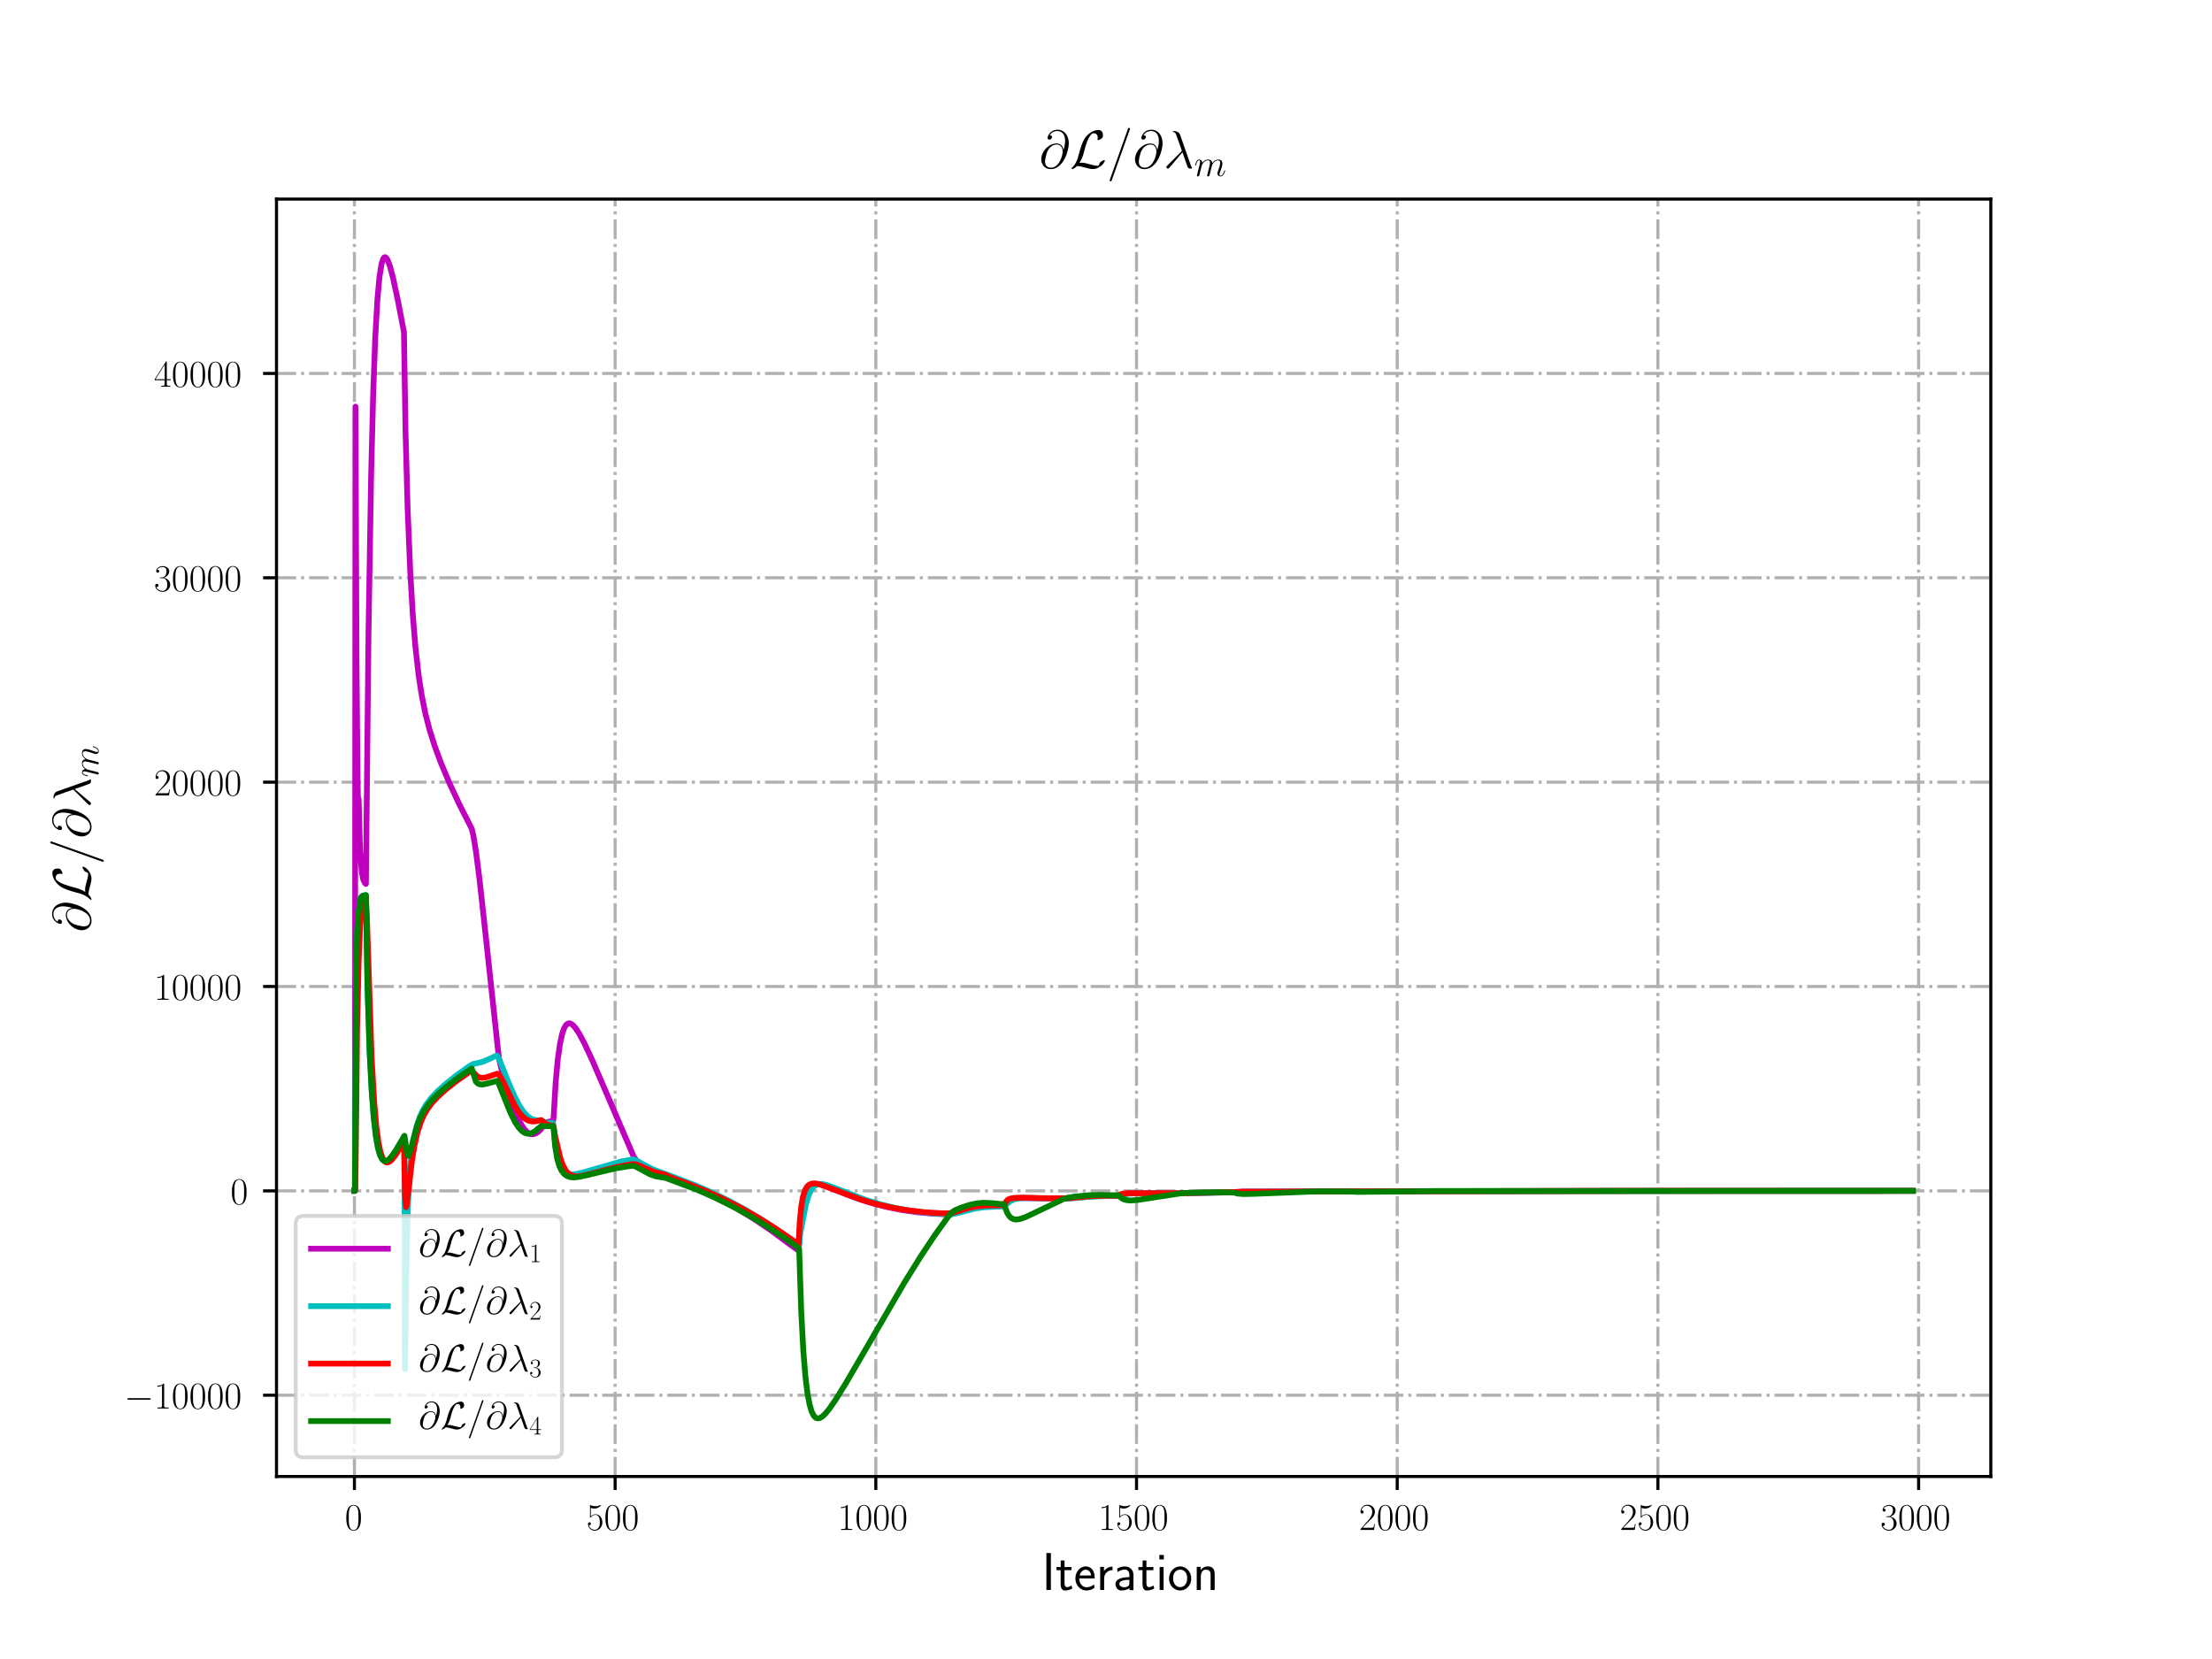 <?xml version="1.0" encoding="utf-8" standalone="no"?>
<!DOCTYPE svg PUBLIC "-//W3C//DTD SVG 1.1//EN"
  "http://www.w3.org/Graphics/SVG/1.1/DTD/svg11.dtd">
<!-- Created with matplotlib (http://matplotlib.org/) -->
<svg height="432pt" version="1.1" viewBox="0 0 576 432" width="576pt" xmlns="http://www.w3.org/2000/svg" xmlns:xlink="http://www.w3.org/1999/xlink">
 <defs>
  <style type="text/css">
*{stroke-linecap:butt;stroke-linejoin:round;}
  </style>
 </defs>
 <g id="figure_1">
  <g id="patch_1">
   <path d="M 0 432 
L 576 432 
L 576 0 
L 0 0 
z
" style="fill:#ffffff;"/>
  </g>
  <g id="axes_1">
   <g id="patch_2">
    <path d="M 72 384.48 
L 518.4 384.48 
L 518.4 51.84 
L 72 51.84 
z
" style="fill:#ffffff;"/>
   </g>
   <g id="matplotlib.axis_1">
    <g id="xtick_1">
     <g id="line2d_1">
      <path clip-path="url(#p55a2b15620)" d="M 92.291 384.48 
L 92.291 51.84 
" style="fill:none;stroke:#b0b0b0;stroke-dasharray:5.12,1.28,0.8,1.28;stroke-dashoffset:0;stroke-width:0.8;"/>
     </g>
     <g id="line2d_2">
      <defs>
       <path d="M 0 0 
L 0 3.5 
" id="mca8ce56666" style="stroke:#000000;stroke-width:0.8;"/>
      </defs>
      <g>
       <use style="stroke:#000000;stroke-width:0.8;" x="92.291" xlink:href="#mca8ce56666" y="384.48"/>
      </g>
     </g>
     <g id="text_1">
      <!-- $0$ -->
      <defs>
       <path d="M 42 31.641 
C 42 37.75 41.906 48.125 37.703 56.109 
C 34 63.109 28.094 65.594 22.906 65.594 
C 18.094 65.594 12 63.406 8.203 56.203 
C 4.203 48.719 3.797 39.438 3.797 31.641 
C 3.797 25.953 3.906 17.281 7 9.672 
C 11.297 -0.609 19 -2 22.906 -2 
C 27.5 -2 34.5 -0.109 38.594 9.375 
C 41.594 16.281 42 24.359 42 31.641 
z
M 22.906 -0.406 
C 16.5 -0.406 12.703 5.078 11.297 12.688 
C 10.203 18.562 10.203 27.156 10.203 32.75 
C 10.203 40.438 10.203 46.828 11.5 52.922 
C 13.406 61.391 19 64 22.906 64 
C 27 64 32.297 61.297 34.203 53.125 
C 35.5 47.438 35.594 40.734 35.594 32.75 
C 35.594 26.25 35.594 18.266 34.406 12.375 
C 32.297 1.484 26.406 -0.406 22.906 -0.406 
z
" id="CMR17-48"/>
      </defs>
      <g transform="translate(89.8 398.398)scale(0.1 -0.1)">
       <use transform="scale(0.996)" xlink:href="#CMR17-48"/>
      </g>
     </g>
    </g>
    <g id="xtick_2">
     <g id="line2d_3">
      <path clip-path="url(#p55a2b15620)" d="M 160.176 384.48 
L 160.176 51.84 
" style="fill:none;stroke:#b0b0b0;stroke-dasharray:5.12,1.28,0.8,1.28;stroke-dashoffset:0;stroke-width:0.8;"/>
     </g>
     <g id="line2d_4">
      <g>
       <use style="stroke:#000000;stroke-width:0.8;" x="160.176" xlink:href="#mca8ce56666" y="384.48"/>
      </g>
     </g>
     <g id="text_2">
      <!-- $500$ -->
      <defs>
       <path d="M 11.406 57.688 
C 12.406 57.281 16.5 56 20.703 56 
C 30 56 35.094 61.109 38 64.062 
C 38 64.953 38 65.5 37.406 65.5 
C 37.297 65.5 37.094 65.5 36.297 65.047 
C 32.797 63.406 28.703 62.078 23.703 62.078 
C 20.703 62.078 16.203 62.484 11.297 64.672 
C 10.203 65.172 10 65.172 9.906 65.172 
C 9.406 65.172 9.297 65.062 9.297 63.078 
L 9.297 34.422 
C 9.297 32.641 9.297 32.141 10.297 32.141 
C 10.797 32.141 11 32.344 11.5 33.031 
C 14.703 37.516 19.094 39.406 24.094 39.406 
C 27.594 39.406 35.094 37.219 35.094 20.141 
C 35.094 16.953 35.094 11.172 32.094 6.578 
C 29.594 2.484 25.703 0.391 21.406 0.391 
C 14.797 0.391 8.094 5 6.297 12.719 
C 6.703 12.609 7.5 12.422 7.906 12.422 
C 9.203 12.422 11.703 13.125 11.703 16.219 
C 11.703 18.906 9.797 20 7.906 20 
C 5.594 20 4.094 18.594 4.094 15.797 
C 4.094 7.094 11 -2 21.594 -2 
C 31.906 -2 41.703 6.875 41.703 19.75 
C 41.703 31.719 33.906 41 24.203 41 
C 19.094 41 14.797 39.109 11.406 35.531 
z
" id="CMR17-53"/>
      </defs>
      <g transform="translate(152.704 398.398)scale(0.1 -0.1)">
       <use transform="scale(0.996)" xlink:href="#CMR17-53"/>
       <use transform="translate(45.69 0)scale(0.996)" xlink:href="#CMR17-48"/>
       <use transform="translate(91.381 0)scale(0.996)" xlink:href="#CMR17-48"/>
      </g>
     </g>
    </g>
    <g id="xtick_3">
     <g id="line2d_5">
      <path clip-path="url(#p55a2b15620)" d="M 228.061 384.48 
L 228.061 51.84 
" style="fill:none;stroke:#b0b0b0;stroke-dasharray:5.12,1.28,0.8,1.28;stroke-dashoffset:0;stroke-width:0.8;"/>
     </g>
     <g id="line2d_6">
      <g>
       <use style="stroke:#000000;stroke-width:0.8;" x="228.061" xlink:href="#mca8ce56666" y="384.48"/>
      </g>
     </g>
     <g id="text_3">
      <!-- $1000$ -->
      <defs>
       <path d="M 26.594 63.406 
C 26.594 65.5 26.5 65.5 25.094 65.5 
C 21.203 61.188 15.297 59.797 9.703 59.797 
C 9.406 59.797 8.906 59.797 8.797 59.5 
C 8.703 59.297 8.703 59.094 8.703 57 
C 11.797 57 17 57.594 21 59.984 
L 21 7.203 
C 21 3.688 20.797 2.5 12.203 2.5 
L 9.203 2.5 
L 9.203 0 
C 14 0 19 0 23.797 0 
C 28.594 0 33.594 0 38.406 0 
L 38.406 2.5 
L 35.406 2.5 
C 26.797 2.5 26.594 3.594 26.594 7.156 
z
" id="CMR17-49"/>
      </defs>
      <g transform="translate(218.099 398.398)scale(0.1 -0.1)">
       <use transform="scale(0.996)" xlink:href="#CMR17-49"/>
       <use transform="translate(45.69 0)scale(0.996)" xlink:href="#CMR17-48"/>
       <use transform="translate(91.381 0)scale(0.996)" xlink:href="#CMR17-48"/>
       <use transform="translate(137.071 0)scale(0.996)" xlink:href="#CMR17-48"/>
      </g>
     </g>
    </g>
    <g id="xtick_4">
     <g id="line2d_7">
      <path clip-path="url(#p55a2b15620)" d="M 295.947 384.48 
L 295.947 51.84 
" style="fill:none;stroke:#b0b0b0;stroke-dasharray:5.12,1.28,0.8,1.28;stroke-dashoffset:0;stroke-width:0.8;"/>
     </g>
     <g id="line2d_8">
      <g>
       <use style="stroke:#000000;stroke-width:0.8;" x="295.947" xlink:href="#mca8ce56666" y="384.48"/>
      </g>
     </g>
     <g id="text_4">
      <!-- $1500$ -->
      <g transform="translate(285.984 398.398)scale(0.1 -0.1)">
       <use transform="scale(0.996)" xlink:href="#CMR17-49"/>
       <use transform="translate(45.69 0)scale(0.996)" xlink:href="#CMR17-53"/>
       <use transform="translate(91.381 0)scale(0.996)" xlink:href="#CMR17-48"/>
       <use transform="translate(137.071 0)scale(0.996)" xlink:href="#CMR17-48"/>
      </g>
     </g>
    </g>
    <g id="xtick_5">
     <g id="line2d_9">
      <path clip-path="url(#p55a2b15620)" d="M 363.832 384.48 
L 363.832 51.84 
" style="fill:none;stroke:#b0b0b0;stroke-dasharray:5.12,1.28,0.8,1.28;stroke-dashoffset:0;stroke-width:0.8;"/>
     </g>
     <g id="line2d_10">
      <g>
       <use style="stroke:#000000;stroke-width:0.8;" x="363.832" xlink:href="#mca8ce56666" y="384.48"/>
      </g>
     </g>
     <g id="text_5">
      <!-- $2000$ -->
      <defs>
       <path d="M 41.703 15.453 
L 39.906 15.453 
C 38.906 8.375 38.094 7.172 37.703 6.562 
C 37.203 5.766 30 5.766 28.594 5.766 
L 9.406 5.766 
C 13 9.672 20 16.75 28.5 24.953 
C 34.594 30.734 41.703 37.531 41.703 47.422 
C 41.703 59.219 32.297 66 21.797 66 
C 10.797 66 4.094 56.312 4.094 47.344 
C 4.094 43.438 7 42.938 8.203 42.938 
C 9.203 42.938 12.203 43.547 12.203 47.031 
C 12.203 50.109 9.594 51 8.203 51 
C 7.594 51 7 50.906 6.594 50.703 
C 8.5 59.219 14.297 63.406 20.406 63.406 
C 29.094 63.406 34.797 56.516 34.797 47.422 
C 34.797 38.734 29.703 31.25 24 24.75 
L 4.094 2.281 
L 4.094 0 
L 39.297 0 
z
" id="CMR17-50"/>
      </defs>
      <g transform="translate(353.869 398.398)scale(0.1 -0.1)">
       <use transform="scale(0.996)" xlink:href="#CMR17-50"/>
       <use transform="translate(45.69 0)scale(0.996)" xlink:href="#CMR17-48"/>
       <use transform="translate(91.381 0)scale(0.996)" xlink:href="#CMR17-48"/>
       <use transform="translate(137.071 0)scale(0.996)" xlink:href="#CMR17-48"/>
      </g>
     </g>
    </g>
    <g id="xtick_6">
     <g id="line2d_11">
      <path clip-path="url(#p55a2b15620)" d="M 431.717 384.48 
L 431.717 51.84 
" style="fill:none;stroke:#b0b0b0;stroke-dasharray:5.12,1.28,0.8,1.28;stroke-dashoffset:0;stroke-width:0.8;"/>
     </g>
     <g id="line2d_12">
      <g>
       <use style="stroke:#000000;stroke-width:0.8;" x="431.717" xlink:href="#mca8ce56666" y="384.48"/>
      </g>
     </g>
     <g id="text_6">
      <!-- $2500$ -->
      <g transform="translate(421.755 398.398)scale(0.1 -0.1)">
       <use transform="scale(0.996)" xlink:href="#CMR17-50"/>
       <use transform="translate(45.69 0)scale(0.996)" xlink:href="#CMR17-53"/>
       <use transform="translate(91.381 0)scale(0.996)" xlink:href="#CMR17-48"/>
       <use transform="translate(137.071 0)scale(0.996)" xlink:href="#CMR17-48"/>
      </g>
     </g>
    </g>
    <g id="xtick_7">
     <g id="line2d_13">
      <path clip-path="url(#p55a2b15620)" d="M 499.603 384.48 
L 499.603 51.84 
" style="fill:none;stroke:#b0b0b0;stroke-dasharray:5.12,1.28,0.8,1.28;stroke-dashoffset:0;stroke-width:0.8;"/>
     </g>
     <g id="line2d_14">
      <g>
       <use style="stroke:#000000;stroke-width:0.8;" x="499.603" xlink:href="#mca8ce56666" y="384.48"/>
      </g>
     </g>
     <g id="text_7">
      <!-- $3000$ -->
      <defs>
       <path d="M 22.094 33.703 
C 31 33.703 34.906 25.969 34.906 17.031 
C 34.906 5 28.5 0.391 22.703 0.391 
C 17.406 0.391 8.797 3.031 6.094 10.828 
C 6.594 10.625 7.094 10.625 7.594 10.625 
C 10 10.625 11.797 12.219 11.797 14.812 
C 11.797 17.703 9.594 19 7.594 19 
C 5.906 19 3.297 18.203 3.297 14.469 
C 3.297 5.234 12.297 -2 22.906 -2 
C 34 -2 42.5 6.719 42.5 16.953 
C 42.5 26.672 34.5 33.703 25 34.797 
C 32.594 36.375 39.906 43.062 39.906 52.016 
C 39.906 59.688 32 65.297 23 65.297 
C 13.906 65.297 5.906 59.828 5.906 52.016 
C 5.906 48.594 8.5 48 9.797 48 
C 11.906 48 13.703 49.297 13.703 51.891 
C 13.703 54.469 11.906 55.766 9.797 55.766 
C 9.406 55.766 8.906 55.766 8.5 55.578 
C 11.406 61.859 19.297 63 22.797 63 
C 26.297 63 32.906 61.328 32.906 51.875 
C 32.906 49.109 32.5 44.188 29.094 39.844 
C 26.094 36 22.703 36 19.406 35.688 
C 18.906 35.688 16.594 35.453 16.203 35.453 
C 15.5 35.359 15.094 35.266 15.094 34.5 
C 15.094 33.797 15.203 33.703 17.203 33.703 
z
" id="CMR17-51"/>
      </defs>
      <g transform="translate(489.64 398.398)scale(0.1 -0.1)">
       <use transform="scale(0.996)" xlink:href="#CMR17-51"/>
       <use transform="translate(45.69 0)scale(0.996)" xlink:href="#CMR17-48"/>
       <use transform="translate(91.381 0)scale(0.996)" xlink:href="#CMR17-48"/>
       <use transform="translate(137.071 0)scale(0.996)" xlink:href="#CMR17-48"/>
      </g>
     </g>
    </g>
    <g id="text_8">
     <!-- Iteration -->
     <defs>
      <path d="M 17.094 69 
L 8.703 69 
L 8.703 0 
L 17.094 0 
z
" id="CMSS17-73"/>
      <path d="M 16.703 37 
L 29.703 37 
L 29.703 42.766 
L 16.703 42.766 
L 16.703 55 
L 9.594 55 
L 9.594 42.766 
L 1.703 42.766 
L 1.703 37 
L 9.406 37 
L 9.406 11.703 
C 9.406 6 10.703 -1 17.297 -1 
C 22.297 -1 26.906 0.391 31.297 2.688 
L 29.703 8.562 
C 27.297 6.469 24.406 5.266 21.297 5.266 
C 16.906 5.266 16.703 10.875 16.703 13.375 
z
" id="CMSS17-116"/>
      <path d="M 39.094 21.516 
C 39.094 24.844 38.906 31.297 35.703 36.641 
C 32.203 42.391 26.5 44 22.203 44 
C 11.797 44 3 34.188 3 21.484 
C 3 9.094 12.094 -1 23.594 -1 
C 28.094 -1 33.594 0.297 38.594 3.875 
C 38.594 4.281 38.406 6.469 38.297 6.562 
C 38.297 6.766 38 9.844 38 10.25 
C 33.203 6.359 27.703 5.078 23.703 5.078 
C 17.297 5.078 10.406 10.422 10.094 21.516 
z
M 10.906 27 
C 12.203 32.562 16.594 37.828 22.203 37.828 
C 23.703 37.828 30.703 37.828 32.5 27 
z
" id="CMSS17-101"/>
      <path d="M 14.906 21.297 
C 14.906 30.703 21.797 37 30.594 37 
L 30.594 43.578 
C 24.203 43.578 18.203 40.391 14.594 35.203 
L 14.594 43.094 
L 7.5 43.094 
L 7.5 0 
L 14.906 0 
z
" id="CMSS17-114"/>
      <path d="M 37.594 27.984 
C 37.594 37.375 30.906 43.875 21.906 43.875 
C 17.5 43.875 12.703 43.078 7.203 39.891 
L 7.797 33.359 
C 10.297 35.125 14.594 38 21.797 38 
C 26.906 38 30 34.062 30 27.844 
L 30 24 
C 14 24 4 19.344 4 11.344 
C 4 7.203 6.5 -1 14.797 -1 
C 16.297 -1 24.406 -1 30.203 3.391 
L 30.203 -0.297 
L 37.594 -0.297 
z
M 30 12.75 
C 30 10.953 30 8.562 27 6.781 
C 24.406 5.078 21.094 5.078 19.703 5.078 
C 14.703 5.078 11.297 7.984 11.297 11.625 
C 11.297 18.922 26.906 18.922 30 18.922 
z
" id="CMSS17-97"/>
      <path d="M 15.297 65.359 
L 6.906 65.359 
L 6.906 57 
L 15.297 57 
z
M 14.797 42.797 
L 7.406 42.797 
L 7.406 0 
L 14.797 0 
z
" id="CMSS17-105"/>
      <path d="M 44.203 21.188 
C 44.203 34 34.703 44 23.5 44 
C 12 44 2.703 33.703 2.703 21.188 
C 2.703 8.5 12.297 -1 23.406 -1 
C 34.797 -1 44.203 8.797 44.203 21.188 
z
M 23.5 5.266 
C 16.406 5.266 10.297 11.078 10.297 22 
C 10.297 33.609 17.406 37.922 23.406 37.922 
C 29.906 37.922 36.594 33.219 36.594 22 
C 36.594 10.672 30.094 5.266 23.5 5.266 
z
" id="CMSS17-111"/>
      <path d="M 40.906 29.328 
C 40.906 35.672 39.406 44 28.094 44 
C 21.703 44 17.5 40.719 14.703 37.328 
L 14.703 43.094 
L 7.406 43.094 
L 7.406 0 
L 15 0 
L 15 24.359 
C 15 30.688 17.406 37.938 24.203 37.938 
C 33 37.938 33.297 32 33.297 28.578 
L 33.297 0 
L 40.906 0 
z
" id="CMSS17-110"/>
     </defs>
     <g transform="translate(271.264 414.022)scale(0.14 -0.14)">
      <use transform="scale(0.996)" xlink:href="#CMSS17-73"/>
      <use transform="translate(25.784 0)scale(0.996)" xlink:href="#CMSS17-116"/>
      <use transform="translate(59.615 0)scale(0.996)" xlink:href="#CMSS17-101"/>
      <use transform="translate(101.254 0)scale(0.996)" xlink:href="#CMSS17-114"/>
      <use transform="translate(133.164 0)scale(0.996)" xlink:href="#CMSS17-97"/>
      <use transform="translate(178.086 0)scale(0.996)" xlink:href="#CMSS17-116"/>
      <use transform="translate(211.918 0)scale(0.996)" xlink:href="#CMSS17-105"/>
      <use transform="translate(234.098 0)scale(0.996)" xlink:href="#CMSS17-111"/>
      <use transform="translate(280.942 0)scale(0.996)" xlink:href="#CMSS17-110"/>
     </g>
    </g>
   </g>
   <g id="matplotlib.axis_2">
    <g id="ytick_1">
     <g id="line2d_15">
      <path clip-path="url(#p55a2b15620)" d="M 72 363.31 
L 518.4 363.31 
" style="fill:none;stroke:#b0b0b0;stroke-dasharray:5.12,1.28,0.8,1.28;stroke-dashoffset:0;stroke-width:0.8;"/>
     </g>
     <g id="line2d_16">
      <defs>
       <path d="M 0 0 
L -3.5 0 
" id="m5143f90bd6" style="stroke:#000000;stroke-width:0.8;"/>
      </defs>
      <g>
       <use style="stroke:#000000;stroke-width:0.8;" x="72" xlink:href="#m5143f90bd6" y="363.31"/>
      </g>
     </g>
     <g id="text_9">
      <!-- $-10000$ -->
      <defs>
       <path d="M 65.906 23 
C 67.594 23 69.406 23 69.406 25 
C 69.406 27 67.594 27 65.906 27 
L 11.797 27 
C 10.094 27 8.297 27 8.297 25 
C 8.297 23 10.094 23 11.797 23 
z
" id="CMSY10-0"/>
      </defs>
      <g transform="translate(32.345 366.77)scale(0.1 -0.1)">
       <use transform="scale(0.996)" xlink:href="#CMSY10-0"/>
       <use transform="translate(77.487 0)scale(0.996)" xlink:href="#CMR17-49"/>
       <use transform="translate(123.178 0)scale(0.996)" xlink:href="#CMR17-48"/>
       <use transform="translate(168.868 0)scale(0.996)" xlink:href="#CMR17-48"/>
       <use transform="translate(214.559 0)scale(0.996)" xlink:href="#CMR17-48"/>
       <use transform="translate(260.249 0)scale(0.996)" xlink:href="#CMR17-48"/>
      </g>
     </g>
    </g>
    <g id="ytick_2">
     <g id="line2d_17">
      <path clip-path="url(#p55a2b15620)" d="M 72 310.097 
L 518.4 310.097 
" style="fill:none;stroke:#b0b0b0;stroke-dasharray:5.12,1.28,0.8,1.28;stroke-dashoffset:0;stroke-width:0.8;"/>
     </g>
     <g id="line2d_18">
      <g>
       <use style="stroke:#000000;stroke-width:0.8;" x="72" xlink:href="#m5143f90bd6" y="310.097"/>
      </g>
     </g>
     <g id="text_10">
      <!-- $0$ -->
      <g transform="translate(60.019 313.556)scale(0.1 -0.1)">
       <use transform="scale(0.996)" xlink:href="#CMR17-48"/>
      </g>
     </g>
    </g>
    <g id="ytick_3">
     <g id="line2d_19">
      <path clip-path="url(#p55a2b15620)" d="M 72 256.883 
L 518.4 256.883 
" style="fill:none;stroke:#b0b0b0;stroke-dasharray:5.12,1.28,0.8,1.28;stroke-dashoffset:0;stroke-width:0.8;"/>
     </g>
     <g id="line2d_20">
      <g>
       <use style="stroke:#000000;stroke-width:0.8;" x="72" xlink:href="#m5143f90bd6" y="256.883"/>
      </g>
     </g>
     <g id="text_11">
      <!-- $10000$ -->
      <g transform="translate(40.093 260.343)scale(0.1 -0.1)">
       <use transform="scale(0.996)" xlink:href="#CMR17-49"/>
       <use transform="translate(45.69 0)scale(0.996)" xlink:href="#CMR17-48"/>
       <use transform="translate(91.381 0)scale(0.996)" xlink:href="#CMR17-48"/>
       <use transform="translate(137.071 0)scale(0.996)" xlink:href="#CMR17-48"/>
       <use transform="translate(182.762 0)scale(0.996)" xlink:href="#CMR17-48"/>
      </g>
     </g>
    </g>
    <g id="ytick_4">
     <g id="line2d_21">
      <path clip-path="url(#p55a2b15620)" d="M 72 203.67 
L 518.4 203.67 
" style="fill:none;stroke:#b0b0b0;stroke-dasharray:5.12,1.28,0.8,1.28;stroke-dashoffset:0;stroke-width:0.8;"/>
     </g>
     <g id="line2d_22">
      <g>
       <use style="stroke:#000000;stroke-width:0.8;" x="72" xlink:href="#m5143f90bd6" y="203.67"/>
      </g>
     </g>
     <g id="text_12">
      <!-- $20000$ -->
      <g transform="translate(40.093 207.129)scale(0.1 -0.1)">
       <use transform="scale(0.996)" xlink:href="#CMR17-50"/>
       <use transform="translate(45.69 0)scale(0.996)" xlink:href="#CMR17-48"/>
       <use transform="translate(91.381 0)scale(0.996)" xlink:href="#CMR17-48"/>
       <use transform="translate(137.071 0)scale(0.996)" xlink:href="#CMR17-48"/>
       <use transform="translate(182.762 0)scale(0.996)" xlink:href="#CMR17-48"/>
      </g>
     </g>
    </g>
    <g id="ytick_5">
     <g id="line2d_23">
      <path clip-path="url(#p55a2b15620)" d="M 72 150.456 
L 518.4 150.456 
" style="fill:none;stroke:#b0b0b0;stroke-dasharray:5.12,1.28,0.8,1.28;stroke-dashoffset:0;stroke-width:0.8;"/>
     </g>
     <g id="line2d_24">
      <g>
       <use style="stroke:#000000;stroke-width:0.8;" x="72" xlink:href="#m5143f90bd6" y="150.456"/>
      </g>
     </g>
     <g id="text_13">
      <!-- $30000$ -->
      <g transform="translate(40.093 153.916)scale(0.1 -0.1)">
       <use transform="scale(0.996)" xlink:href="#CMR17-51"/>
       <use transform="translate(45.69 0)scale(0.996)" xlink:href="#CMR17-48"/>
       <use transform="translate(91.381 0)scale(0.996)" xlink:href="#CMR17-48"/>
       <use transform="translate(137.071 0)scale(0.996)" xlink:href="#CMR17-48"/>
       <use transform="translate(182.762 0)scale(0.996)" xlink:href="#CMR17-48"/>
      </g>
     </g>
    </g>
    <g id="ytick_6">
     <g id="line2d_25">
      <path clip-path="url(#p55a2b15620)" d="M 72 97.243 
L 518.4 97.243 
" style="fill:none;stroke:#b0b0b0;stroke-dasharray:5.12,1.28,0.8,1.28;stroke-dashoffset:0;stroke-width:0.8;"/>
     </g>
     <g id="line2d_26">
      <g>
       <use style="stroke:#000000;stroke-width:0.8;" x="72" xlink:href="#m5143f90bd6" y="97.243"/>
      </g>
     </g>
     <g id="text_14">
      <!-- $40000$ -->
      <defs>
       <path d="M 33.594 64.406 
C 33.594 66.5 33.5 66.5 31.703 66.5 
L 2 19.594 
L 2 17 
L 27.797 17 
L 27.797 7.141 
C 27.797 3.5 27.594 2.5 20.594 2.5 
L 18.703 2.5 
L 18.703 0 
C 21.906 0 27.297 0 30.703 0 
C 34.094 0 39.5 0 42.703 0 
L 42.703 2.5 
L 40.797 2.5 
C 33.797 2.5 33.594 3.5 33.594 7.141 
L 33.594 17 
L 43.797 17 
L 43.797 19.594 
L 33.594 19.594 
z
M 28.094 57.859 
L 28.094 19.594 
L 4 19.594 
z
" id="CMR17-52"/>
      </defs>
      <g transform="translate(40.093 100.702)scale(0.1 -0.1)">
       <use transform="scale(0.996)" xlink:href="#CMR17-52"/>
       <use transform="translate(45.69 0)scale(0.996)" xlink:href="#CMR17-48"/>
       <use transform="translate(91.381 0)scale(0.996)" xlink:href="#CMR17-48"/>
       <use transform="translate(137.071 0)scale(0.996)" xlink:href="#CMR17-48"/>
       <use transform="translate(182.762 0)scale(0.996)" xlink:href="#CMR17-48"/>
      </g>
     </g>
    </g>
    <g id="text_15">
     <!-- $\partial \mathcal{L}/ \partial \lambda_{m}$ -->
     <defs>
      <path d="M 45.406 33.516 
C 44.797 39.125 41.297 45.859 32.297 45.859 
C 18.203 45.859 3.797 31.516 3.797 15.562 
C 3.797 9.438 8 -2.094 21.594 -2.094 
C 45.203 -2.094 55.297 32.297 55.297 46 
C 55.297 60.406 47.203 71.5 34.406 71.5 
C 19.906 71.5 15.594 58.797 15.594 56.094 
C 15.594 55.203 16.203 53 19 53 
C 22.5 53 24 56.203 24 57.906 
C 24 61 20.906 61 19.594 61 
C 23.703 68.406 31.297 69.094 34 69.094 
C 42.797 69.094 48.406 62.109 48.406 50.969 
C 48.406 44.578 46.5 37.188 45.5 33.516 
z
M 21.906 0.594 
C 12.5 0.594 10.906 8.031 10.906 12.25 
C 10.906 16.656 13.703 27 15.203 30.703 
C 16.5 33.719 22.203 43.859 32.594 43.859 
C 41.703 43.859 43.797 35.922 43.797 30.516 
C 43.797 23.078 37.297 0.594 21.906 0.594 
z
" id="CMMI12-64"/>
      <path d="M 18 9.531 
C 23.406 17.984 25.094 24.406 26.406 29.734 
C 29.906 43.594 33.703 55.656 39.906 62.578 
C 41.094 63.906 41.906 64.797 45.094 64.797 
C 52 64.797 52.203 57.875 52.203 56.453 
C 52.203 54.656 51.703 53.234 51.703 52.734 
C 51.703 52.031 52.297 52.031 52.406 52.031 
C 54 52.031 56.703 53.141 59.203 54.953 
C 61 56.359 61.906 57.359 61.906 61.469 
C 61.906 66.891 59.094 71 53.5 71 
C 50.297 71 41.5 70.203 31.703 60.25 
C 23.703 52.016 19 33.938 17.094 26.406 
C 15.297 19.5 14.5 16.375 11.5 10.344 
C 10.797 9.156 8.203 4.734 6.797 3.422 
C 4.094 0.922 3.094 -0.891 3.094 -1.391 
C 3.094 -1.594 3.297 -2 4 -2 
C 4.406 -2 6.5 -1.594 9.094 0.078 
C 10.797 1.062 11 1.25 13.297 3.609 
C 18.297 3.609 21.797 2.703 28.094 0.906 
C 33.203 -0.5 38.297 -2 43.406 -2 
C 51.5 -2 59.703 4.125 62.906 8.531 
C 64.906 11.234 65.5 13.75 65.5 14.047 
C 65.5 14.75 64.906 14.75 64.797 14.75 
C 63.203 14.75 60.797 13.656 59.094 12.438 
C 56.406 10.734 56.203 10.141 55.594 8.422 
C 55.094 6.812 54.5 6.016 54.094 5.406 
C 53.297 4.203 53.203 4.203 51.703 4.203 
C 46.906 4.203 41.906 5.719 35.297 7.516 
C 32.5 8.312 27 9.938 22 9.938 
C 20.703 9.938 19.297 9.828 18 9.531 
z
" id="CMSY10-76"/>
      <path d="M 42.906 71.281 
C 42.906 71.391 43.5 72.906 43.5 73.094 
C 43.5 74.297 42.5 75 41.703 75 
C 41.203 75 40.297 75 39.5 72.797 
L 6 -21.297 
C 6 -21.406 5.406 -22.891 5.406 -23.094 
C 5.406 -24.297 6.406 -25 7.203 -25 
C 7.797 -25 8.703 -24.891 9.406 -22.797 
z
" id="CMMI12-61"/>
      <path d="M 30.906 61.953 
C 28.406 69 20.5 69 19.203 69 
C 18.594 69 17.5 69 17.5 68 
C 17.5 67.219 18.094 67.109 18.594 67.016 
C 20.094 66.812 21.297 66.609 22.906 63.75 
C 23.906 61.859 34.203 32.172 34.203 31.969 
C 34.203 31.875 34.094 31.766 33.297 30.969 
L 7.297 4.859 
C 6.094 3.656 5.297 2.859 5.297 1.594 
C 5.297 0.188 6.5 -1 8.094 -1 
C 8.5 -1 9.594 -0.797 10.203 -0.203 
C 11.797 1.281 26.094 18.656 35.203 29.391 
C 37.797 21.609 41 12.453 44.094 4.078 
C 44.594 2.594 45.094 1.188 46.5 -0.094 
C 47.5 -1 47.703 -1 50.5 -1 
L 52.406 -1 
C 52.797 -1 53.5 -1 53.5 -0.203 
C 53.5 0.203 53.406 0.297 53 0.703 
C 52.094 1.797 51.406 3.578 51 4.781 
z
" id="CMMI12-21"/>
      <path d="M 20.594 29.234 
C 20.797 29.844 23.297 34.828 27 38.016 
C 29.594 40.406 33 42.016 36.906 42.016 
C 40.906 42.016 42.297 39.016 42.297 35.031 
C 42.297 34.422 42.297 32.438 41.094 27.734 
L 38.594 17.469 
C 37.797 14.469 35.906 7.078 35.703 5.984 
C 35.297 4.484 34.703 1.891 34.703 1.5 
C 34.703 0.094 35.797 -1 37.297 -1 
C 40.297 -1 40.797 1.297 41.703 4.891 
L 47.703 28.734 
C 47.906 29.531 53.094 42.016 64.094 42.016 
C 68.094 42.016 69.5 39.016 69.5 35.031 
C 69.5 29.438 65.594 18.562 63.406 12.578 
C 62.5 10.172 62 8.875 62 7.078 
C 62 2.594 65.094 -1 69.906 -1 
C 79.203 -1 82.703 13.672 82.703 14.266 
C 82.703 14.766 82.297 15.172 81.703 15.172 
C 80.797 15.172 80.703 14.875 80.203 13.172 
C 77.906 5.188 74.203 1 70.203 1 
C 69.203 1 67.594 1 67.594 4.203 
C 67.594 6.812 68.797 10 69.203 11.094 
C 71 15.906 75.5 27.703 75.5 33.516 
C 75.5 39.5 72 44 64.406 44 
C 57.703 44 52.297 40.219 48.297 34.328 
C 48 39.719 44.703 44 37.203 44 
C 28.297 44 23.594 37.734 21.797 35.234 
C 21.5 40.906 17.406 44 13 44 
C 10.094 44 7.797 42.609 5.906 38.812 
C 4.094 35.219 2.703 29.141 2.703 28.734 
C 2.703 28.344 3.094 27.844 3.797 27.844 
C 4.594 27.844 4.703 27.938 5.297 30.234 
C 6.797 36.125 8.703 42.016 12.703 42.016 
C 15 42.016 15.797 40.406 15.797 37.422 
C 15.797 35.219 14.797 31.328 14.094 28.234 
L 11.297 17.469 
C 10.906 15.562 9.797 11.078 9.297 9.281 
C 8.594 6.688 7.5 2 7.5 1.5 
C 7.5 0.094 8.594 -1 10.094 -1 
C 11.297 -1 12.703 -0.406 13.5 1.094 
C 13.703 1.594 14.594 5.094 15.094 7.078 
L 17.297 16.062 
z
" id="CMMI12-109"/>
     </defs>
     <g transform="translate(25.633 242.756)rotate(-90)scale(0.14 -0.14)">
      <use transform="translate(0 14.944)scale(0.996)" xlink:href="#CMMI12-64"/>
      <use transform="translate(56.916 14.944)scale(0.996)" xlink:href="#CMSY10-76"/>
      <use transform="translate(125.63 14.944)scale(0.996)" xlink:href="#CMMI12-61"/>
      <use transform="translate(174.405 14.944)scale(0.996)" xlink:href="#CMMI12-64"/>
      <use transform="translate(231.321 14.944)scale(0.996)" xlink:href="#CMMI12-21"/>
      <use transform="translate(288.225 0)scale(0.697)" xlink:href="#CMMI12-109"/>
     </g>
    </g>
   </g>
   <g id="line2d_27">
    <path clip-path="url(#p55a2b15620)" d="M 92.291 310.097 
L 92.427 310.097 
L 92.562 105.883 
L 92.834 172.054 
L 93.106 202.2 
L 93.241 210.788 
L 93.377 207.969 
L 93.784 221.697 
L 94.192 226.962 
L 94.599 229.062 
L 95.006 229.914 
L 95.278 230.178 
L 95.957 164.934 
L 96.636 123.975 
L 97.179 102.431 
L 97.722 87.8 
L 98.265 78.165 
L 98.808 72.143 
L 99.351 68.731 
L 99.758 67.438 
L 100.03 67.045 
L 100.301 66.96 
L 100.573 67.136 
L 100.98 67.801 
L 101.523 69.269 
L 102.338 72.327 
L 103.56 77.999 
L 105.189 86.452 
L 105.596 112.32 
L 106.14 132.297 
L 106.818 148.729 
L 107.497 160.175 
L 108.176 168.467 
L 108.991 175.701 
L 109.805 181.027 
L 110.756 185.752 
L 111.842 189.979 
L 113.2 194.279 
L 114.829 198.672 
L 117.001 203.847 
L 119.581 209.391 
L 122.296 214.717 
L 122.839 215.815 
L 123.247 217.483 
L 123.925 221.626 
L 124.876 229.051 
L 126.505 243.919 
L 129.899 275.422 
L 130.578 278.466 
L 131.664 282.26 
L 133.294 287.15 
L 134.651 290.617 
L 135.737 292.823 
L 136.552 294.06 
L 137.367 294.898 
L 138.046 295.279 
L 138.724 295.375 
L 139.403 295.201 
L 140.082 294.784 
L 140.897 294.018 
L 141.576 292.843 
L 142.119 292.383 
L 142.798 292.104 
L 143.884 291.941 
L 144.019 291.933 
L 144.155 291.014 
L 144.698 281.807 
L 145.241 275.95 
L 145.785 272.026 
L 146.328 269.434 
L 146.871 267.804 
L 147.414 266.885 
L 147.821 266.551 
L 148.228 266.458 
L 148.636 266.558 
L 149.179 266.931 
L 149.858 267.689 
L 150.808 269.132 
L 152.166 271.672 
L 154.202 276.034 
L 157.868 284.52 
L 165.064 301.293 
L 165.743 302.221 
L 166.829 303.249 
L 168.594 304.556 
L 170.359 305.601 
L 171.717 306.168 
L 172.803 306.436 
L 174.161 306.5 
L 175.654 306.953 
L 178.913 308.224 
L 183.393 310.21 
L 187.738 312.373 
L 192.082 314.785 
L 196.427 317.456 
L 200.772 320.397 
L 205.116 323.614 
L 207.967 325.68 
L 208.375 318.599 
L 208.918 314.095 
L 209.461 311.578 
L 210.004 310.094 
L 210.547 309.203 
L 211.09 308.679 
L 211.769 308.353 
L 212.584 308.262 
L 213.534 308.395 
L 215.027 308.862 
L 218.558 310.297 
L 222.902 311.965 
L 226.84 313.234 
L 230.777 314.264 
L 234.714 315.062 
L 238.787 315.657 
L 242.996 316.044 
L 247.341 316.224 
L 248.156 316.037 
L 253.451 314.423 
L 255.487 314.142 
L 257.795 314.069 
L 261.325 314.091 
L 261.733 313.366 
L 262.276 312.77 
L 262.954 312.375 
L 263.905 312.11 
L 265.398 311.968 
L 268.25 311.982 
L 277.618 312.123 
L 285.492 311.45 
L 290.923 311.435 
L 291.195 311.42 
L 291.602 311.151 
L 292.417 310.911 
L 293.91 310.757 
L 297.033 310.718 
L 309.795 310.685 
L 316.448 310.543 
L 321.607 310.432 
L 323.372 310.326 
L 328.939 310.31 
L 344.688 310.249 
L 413.252 310.105 
L 498.109 310.098 
L 498.109 310.098 
" style="fill:none;stroke:#bf00bf;stroke-linecap:square;stroke-width:1.5;"/>
   </g>
   <g id="line2d_28">
    <path clip-path="url(#p55a2b15620)" d="M 92.291 310.097 
L 92.427 310.097 
L 92.698 259.023 
L 92.97 243.736 
L 93.241 238.571 
L 93.92 233.807 
L 94.327 233.331 
L 94.871 233.144 
L 95.278 233.078 
L 95.685 256.307 
L 96.228 273.263 
L 96.771 283.812 
L 97.314 290.918 
L 97.858 295.695 
L 98.401 298.817 
L 98.944 300.752 
L 99.487 301.832 
L 99.894 302.229 
L 100.301 302.359 
L 100.709 302.28 
L 101.252 301.929 
L 101.931 301.211 
L 103.017 299.666 
L 104.918 296.454 
L 105.189 295.976 
L 105.325 296.319 
L 105.461 356.504 
L 105.868 326.129 
L 106.275 312.542 
L 106.683 305.313 
L 107.226 299.767 
L 107.769 296.316 
L 108.448 293.39 
L 109.262 290.949 
L 110.077 289.165 
L 111.027 287.571 
L 112.249 285.964 
L 113.878 284.231 
L 116.051 282.272 
L 118.902 280.004 
L 122.296 277.587 
L 123.247 277.053 
L 124.469 276.801 
L 125.826 276.44 
L 127.591 275.678 
L 129.356 274.845 
L 129.628 275.143 
L 130.171 276.252 
L 132.343 281.724 
L 133.972 285.466 
L 135.194 287.805 
L 136.281 289.45 
L 137.231 290.519 
L 138.181 291.236 
L 138.996 291.588 
L 139.946 291.731 
L 141.033 291.774 
L 141.576 292.156 
L 142.39 292.365 
L 144.019 292.472 
L 144.155 293.152 
L 144.563 297.659 
L 145.106 300.83 
L 145.649 302.717 
L 146.192 303.926 
L 146.871 304.871 
L 147.55 305.415 
L 148.228 305.695 
L 149.043 305.803 
L 150.129 305.709 
L 151.758 305.313 
L 161.941 302.403 
L 164.928 301.892 
L 165.607 302.129 
L 167.508 303.195 
L 169.952 304.47 
L 171.717 305.142 
L 173.617 305.822 
L 175.926 306.688 
L 181.085 308.664 
L 185.701 310.678 
L 190.181 312.876 
L 194.526 315.254 
L 198.871 317.886 
L 203.215 320.783 
L 207.56 323.954 
L 208.103 324.241 
L 208.375 321.273 
L 209.868 313.554 
L 210.547 311.28 
L 211.226 309.82 
L 211.905 308.954 
L 212.584 308.494 
L 213.262 308.306 
L 214.077 308.31 
L 215.163 308.542 
L 216.928 309.17 
L 225.482 312.466 
L 229.419 313.645 
L 233.357 314.588 
L 237.294 315.302 
L 241.367 315.817 
L 245.576 316.128 
L 248.02 316.152 
L 249.377 315.855 
L 253.994 314.677 
L 256.302 314.373 
L 259.832 314.178 
L 261.461 314.074 
L 263.09 312.771 
L 264.041 312.338 
L 265.127 312.086 
L 266.756 311.961 
L 270.015 312.001 
L 278.025 312.12 
L 282.234 311.742 
L 286.307 311.525 
L 291.602 311.302 
L 293.639 310.868 
L 295.539 310.736 
L 299.748 310.732 
L 309.795 310.717 
L 317.806 310.562 
L 322.286 310.43 
L 325.137 310.313 
L 333.827 310.321 
L 350.255 310.247 
L 454.527 310.1 
L 498.109 310.098 
L 498.109 310.098 
" style="fill:none;stroke:#00bfbf;stroke-linecap:square;stroke-width:1.5;"/>
   </g>
   <g id="line2d_29">
    <path clip-path="url(#p55a2b15620)" d="M 92.291 310.097 
L 92.427 310.097 
L 92.562 305.94 
L 92.698 296.309 
L 92.97 268.86 
L 93.377 250.643 
L 93.784 241.162 
L 94.192 236.617 
L 94.599 234.616 
L 95.006 233.751 
L 95.278 233.464 
L 95.549 239.34 
L 96.771 275.448 
L 97.45 287.179 
L 97.993 293.301 
L 98.536 297.393 
L 99.079 300.024 
L 99.623 301.606 
L 100.166 302.432 
L 100.573 302.686 
L 100.98 302.704 
L 101.523 302.449 
L 102.202 301.811 
L 103.153 300.542 
L 104.646 298.106 
L 105.189 297.256 
L 105.461 311.686 
L 105.732 314.331 
L 105.868 313.999 
L 106.275 310.806 
L 107.226 302.584 
L 107.905 298.391 
L 108.719 294.82 
L 109.534 292.299 
L 110.348 290.441 
L 111.299 288.795 
L 112.521 287.16 
L 114.014 285.56 
L 116.051 283.725 
L 118.766 281.582 
L 122.16 279.193 
L 122.839 278.837 
L 123.247 279.222 
L 124.197 280.213 
L 124.876 280.571 
L 125.555 280.681 
L 126.505 280.57 
L 127.863 280.14 
L 129.492 279.573 
L 129.899 279.866 
L 130.442 280.616 
L 131.257 282.204 
L 134.108 288.062 
L 135.194 289.726 
L 136.145 290.814 
L 136.959 291.462 
L 137.774 291.857 
L 138.589 292.025 
L 139.539 291.986 
L 140.761 291.693 
L 140.897 291.652 
L 142.39 292.817 
L 143.341 293.053 
L 144.019 293.126 
L 144.155 293.503 
L 144.563 295.899 
L 145.92 301.617 
L 146.599 303.487 
L 147.278 304.734 
L 147.957 305.525 
L 148.636 305.993 
L 149.45 306.268 
L 150.401 306.334 
L 151.758 306.166 
L 153.931 305.627 
L 160.583 303.884 
L 164.249 303.195 
L 165.335 303.138 
L 166.286 303.404 
L 168.187 304.273 
L 170.223 305.114 
L 171.852 305.547 
L 173.21 305.892 
L 174.704 306.596 
L 179.048 308.212 
L 183.8 310.131 
L 188.416 312.234 
L 192.897 314.517 
L 197.377 317.048 
L 201.858 319.838 
L 206.338 322.891 
L 207.832 323.967 
L 207.967 323.864 
L 208.239 318.313 
L 208.646 314.164 
L 209.054 311.779 
L 209.597 309.982 
L 210.14 309.019 
L 210.683 308.503 
L 211.362 308.212 
L 212.176 308.158 
L 213.262 308.351 
L 215.027 308.947 
L 224.396 312.442 
L 228.333 313.563 
L 232.27 314.456 
L 236.343 315.15 
L 240.552 315.639 
L 244.897 315.921 
L 247.612 315.949 
L 249.106 315.482 
L 252.093 314.585 
L 254.401 314.125 
L 256.709 313.905 
L 260.511 313.834 
L 261.325 313.807 
L 262.411 312.405 
L 263.09 312.114 
L 264.176 311.926 
L 266.077 311.865 
L 272.458 312.02 
L 277.753 312.029 
L 284.406 311.438 
L 288.751 311.356 
L 291.195 311.325 
L 291.602 311.051 
L 292.417 310.83 
L 293.91 310.71 
L 297.712 310.699 
L 308.981 310.692 
L 316.448 310.523 
L 321.607 310.399 
L 323.372 310.307 
L 330.161 310.306 
L 345.503 310.241 
L 432.26 310.103 
L 498.109 310.098 
L 498.109 310.098 
" style="fill:none;stroke:#ff0000;stroke-linecap:square;stroke-width:1.5;"/>
   </g>
   <g id="line2d_30">
    <path clip-path="url(#p55a2b15620)" d="M 92.291 310.097 
L 92.427 310.097 
L 92.698 259.023 
L 92.97 243.736 
L 93.241 238.571 
L 93.92 233.807 
L 94.327 233.331 
L 94.871 233.144 
L 95.278 233.078 
L 95.685 256.307 
L 96.228 273.263 
L 96.771 283.812 
L 97.314 290.918 
L 97.858 295.695 
L 98.401 298.817 
L 98.944 300.752 
L 99.487 301.832 
L 99.894 302.229 
L 100.301 302.359 
L 100.709 302.28 
L 101.252 301.929 
L 101.931 301.211 
L 103.017 299.666 
L 104.918 296.454 
L 105.325 295.75 
L 106.004 300.596 
L 106.275 300.959 
L 106.547 300.586 
L 106.954 299.276 
L 108.583 293.246 
L 109.398 291.134 
L 110.348 289.283 
L 111.435 287.675 
L 112.792 286.089 
L 114.557 284.387 
L 117.001 282.354 
L 120.124 280.047 
L 122.839 278.229 
L 123.925 281.662 
L 124.469 282.18 
L 125.012 282.38 
L 125.69 282.4 
L 126.777 282.179 
L 129.492 281.453 
L 129.899 282.204 
L 130.986 284.977 
L 132.886 289.694 
L 134.108 292.145 
L 135.059 293.602 
L 135.873 294.491 
L 136.552 294.964 
L 137.231 295.195 
L 137.91 295.193 
L 138.589 294.981 
L 139.403 294.493 
L 140.489 293.564 
L 141.033 293.186 
L 141.711 293.262 
L 144.019 293.236 
L 144.155 293.918 
L 144.563 298.563 
L 145.106 301.779 
L 145.649 303.616 
L 146.192 304.766 
L 146.871 305.661 
L 147.55 306.182 
L 148.364 306.499 
L 149.315 306.603 
L 150.536 306.5 
L 152.573 306.066 
L 160.448 304.203 
L 164.249 303.602 
L 165.064 303.566 
L 165.879 303.951 
L 169.273 305.793 
L 170.766 306.305 
L 172.124 306.538 
L 173.21 306.705 
L 181.492 309.796 
L 186.108 311.841 
L 190.725 314.13 
L 195.205 316.595 
L 199.685 319.31 
L 204.302 322.371 
L 207.967 324.994 
L 208.103 325.384 
L 208.646 341.675 
L 209.189 351.812 
L 209.732 358.473 
L 210.276 362.881 
L 210.819 365.766 
L 211.362 367.59 
L 211.905 368.665 
L 212.448 369.205 
L 212.855 369.351 
L 213.398 369.289 
L 214.077 368.91 
L 214.892 368.155 
L 215.978 366.83 
L 217.607 364.47 
L 220.323 360.087 
L 225.075 351.933 
L 235.393 334.164 
L 239.738 327.176 
L 243.539 321.479 
L 246.934 316.785 
L 247.884 315.668 
L 248.699 315.145 
L 250.192 314.497 
L 252.5 313.743 
L 254.401 313.348 
L 256.166 313.205 
L 258.203 313.282 
L 261.461 313.599 
L 261.733 314.382 
L 262.276 315.831 
L 262.819 316.697 
L 263.362 317.2 
L 264.041 317.501 
L 264.72 317.564 
L 265.67 317.413 
L 267.028 316.936 
L 269.471 315.791 
L 276.803 312.282 
L 277.889 311.902 
L 279.79 311.597 
L 283.456 311.232 
L 286.579 311.143 
L 291.195 311.27 
L 291.331 311.291 
L 291.874 311.879 
L 292.552 312.288 
L 293.367 312.523 
L 294.453 312.604 
L 296.218 312.473 
L 299.884 311.909 
L 307.759 310.7 
L 311.832 310.517 
L 317.398 310.451 
L 321.336 310.55 
L 322.286 310.805 
L 323.78 310.928 
L 326.495 310.874 
L 343.195 310.224 
L 351.477 310.275 
L 353.378 310.37 
L 358.265 310.325 
L 374.829 310.136 
L 498.109 310.097 
L 498.109 310.097 
" style="fill:none;stroke:#008000;stroke-linecap:square;stroke-width:1.5;"/>
   </g>
   <g id="patch_3">
    <path d="M 72 384.48 
L 72 51.84 
" style="fill:none;stroke:#000000;stroke-linecap:square;stroke-linejoin:miter;stroke-width:0.8;"/>
   </g>
   <g id="patch_4">
    <path d="M 518.4 384.48 
L 518.4 51.84 
" style="fill:none;stroke:#000000;stroke-linecap:square;stroke-linejoin:miter;stroke-width:0.8;"/>
   </g>
   <g id="patch_5">
    <path d="M 72 384.48 
L 518.4 384.48 
" style="fill:none;stroke:#000000;stroke-linecap:square;stroke-linejoin:miter;stroke-width:0.8;"/>
   </g>
   <g id="patch_6">
    <path d="M 72 51.84 
L 518.4 51.84 
" style="fill:none;stroke:#000000;stroke-linecap:square;stroke-linejoin:miter;stroke-width:0.8;"/>
   </g>
   <g id="text_16">
    <!-- $\partial \mathcal{L}/ \partial \lambda_{m}$ -->
    <g transform="translate(270.604 45.84)scale(0.14 -0.14)">
     <use transform="translate(0 14.944)scale(0.996)" xlink:href="#CMMI12-64"/>
     <use transform="translate(56.916 14.944)scale(0.996)" xlink:href="#CMSY10-76"/>
     <use transform="translate(125.63 14.944)scale(0.996)" xlink:href="#CMMI12-61"/>
     <use transform="translate(174.405 14.944)scale(0.996)" xlink:href="#CMMI12-64"/>
     <use transform="translate(231.321 14.944)scale(0.996)" xlink:href="#CMMI12-21"/>
     <use transform="translate(288.225 0)scale(0.697)" xlink:href="#CMMI12-109"/>
    </g>
   </g>
   <g id="legend_1">
    <g id="patch_7">
     <path d="M 79 379.48 
L 144.321 379.48 
Q 146.321 379.48 146.321 377.48 
L 146.321 318.629 
Q 146.321 316.629 144.321 316.629 
L 79 316.629 
Q 77 316.629 77 318.629 
L 77 377.48 
Q 77 379.48 79 379.48 
z
" style="fill:#ffffff;opacity:0.8;stroke:#cccccc;stroke-linejoin:miter;"/>
    </g>
    <g id="line2d_31">
     <path d="M 81 325.155 
L 101 325.155 
" style="fill:none;stroke:#bf00bf;stroke-linecap:square;stroke-width:1.5;"/>
    </g>
    <g id="line2d_32"/>
    <g id="text_17">
     <!-- $\partial \mathcal{L}/ \partial \lambda_{1}$ -->
     <g transform="translate(109 328.655)scale(0.1 -0.1)">
      <use transform="translate(0 14.944)scale(0.996)" xlink:href="#CMMI12-64"/>
      <use transform="translate(56.916 14.944)scale(0.996)" xlink:href="#CMSY10-76"/>
      <use transform="translate(125.63 14.944)scale(0.996)" xlink:href="#CMMI12-61"/>
      <use transform="translate(174.405 14.944)scale(0.996)" xlink:href="#CMMI12-64"/>
      <use transform="translate(231.321 14.944)scale(0.996)" xlink:href="#CMMI12-21"/>
      <use transform="translate(288.225 0)scale(0.697)" xlink:href="#CMR17-49"/>
     </g>
    </g>
    <g id="line2d_33">
     <path d="M 81 340.118 
L 101 340.118 
" style="fill:none;stroke:#00bfbf;stroke-linecap:square;stroke-width:1.5;"/>
    </g>
    <g id="line2d_34"/>
    <g id="text_18">
     <!-- $\partial \mathcal{L}/ \partial \lambda_{2}$ -->
     <g transform="translate(109 343.618)scale(0.1 -0.1)">
      <use transform="translate(0 14.944)scale(0.996)" xlink:href="#CMMI12-64"/>
      <use transform="translate(56.916 14.944)scale(0.996)" xlink:href="#CMSY10-76"/>
      <use transform="translate(125.63 14.944)scale(0.996)" xlink:href="#CMMI12-61"/>
      <use transform="translate(174.405 14.944)scale(0.996)" xlink:href="#CMMI12-64"/>
      <use transform="translate(231.321 14.944)scale(0.996)" xlink:href="#CMMI12-21"/>
      <use transform="translate(288.225 0)scale(0.697)" xlink:href="#CMR17-50"/>
     </g>
    </g>
    <g id="line2d_35">
     <path d="M 81 355.08 
L 101 355.08 
" style="fill:none;stroke:#ff0000;stroke-linecap:square;stroke-width:1.5;"/>
    </g>
    <g id="line2d_36"/>
    <g id="text_19">
     <!-- $\partial \mathcal{L}/ \partial \lambda_{3}$ -->
     <g transform="translate(109 358.58)scale(0.1 -0.1)">
      <use transform="translate(0 14.944)scale(0.996)" xlink:href="#CMMI12-64"/>
      <use transform="translate(56.916 14.944)scale(0.996)" xlink:href="#CMSY10-76"/>
      <use transform="translate(125.63 14.944)scale(0.996)" xlink:href="#CMMI12-61"/>
      <use transform="translate(174.405 14.944)scale(0.996)" xlink:href="#CMMI12-64"/>
      <use transform="translate(231.321 14.944)scale(0.996)" xlink:href="#CMMI12-21"/>
      <use transform="translate(288.225 0)scale(0.697)" xlink:href="#CMR17-51"/>
     </g>
    </g>
    <g id="line2d_37">
     <path d="M 81 370.043 
L 101 370.043 
" style="fill:none;stroke:#008000;stroke-linecap:square;stroke-width:1.5;"/>
    </g>
    <g id="line2d_38"/>
    <g id="text_20">
     <!-- $\partial \mathcal{L}/ \partial \lambda_{4}$ -->
     <g transform="translate(109 373.543)scale(0.1 -0.1)">
      <use transform="translate(0 14.944)scale(0.996)" xlink:href="#CMMI12-64"/>
      <use transform="translate(56.916 14.944)scale(0.996)" xlink:href="#CMSY10-76"/>
      <use transform="translate(125.63 14.944)scale(0.996)" xlink:href="#CMMI12-61"/>
      <use transform="translate(174.405 14.944)scale(0.996)" xlink:href="#CMMI12-64"/>
      <use transform="translate(231.321 14.944)scale(0.996)" xlink:href="#CMMI12-21"/>
      <use transform="translate(288.225 0)scale(0.697)" xlink:href="#CMR17-52"/>
     </g>
    </g>
   </g>
  </g>
 </g>
 <defs>
  <clipPath id="p55a2b15620">
   <rect height="332.64" width="446.4" x="72" y="51.84"/>
  </clipPath>
 </defs>
</svg>
